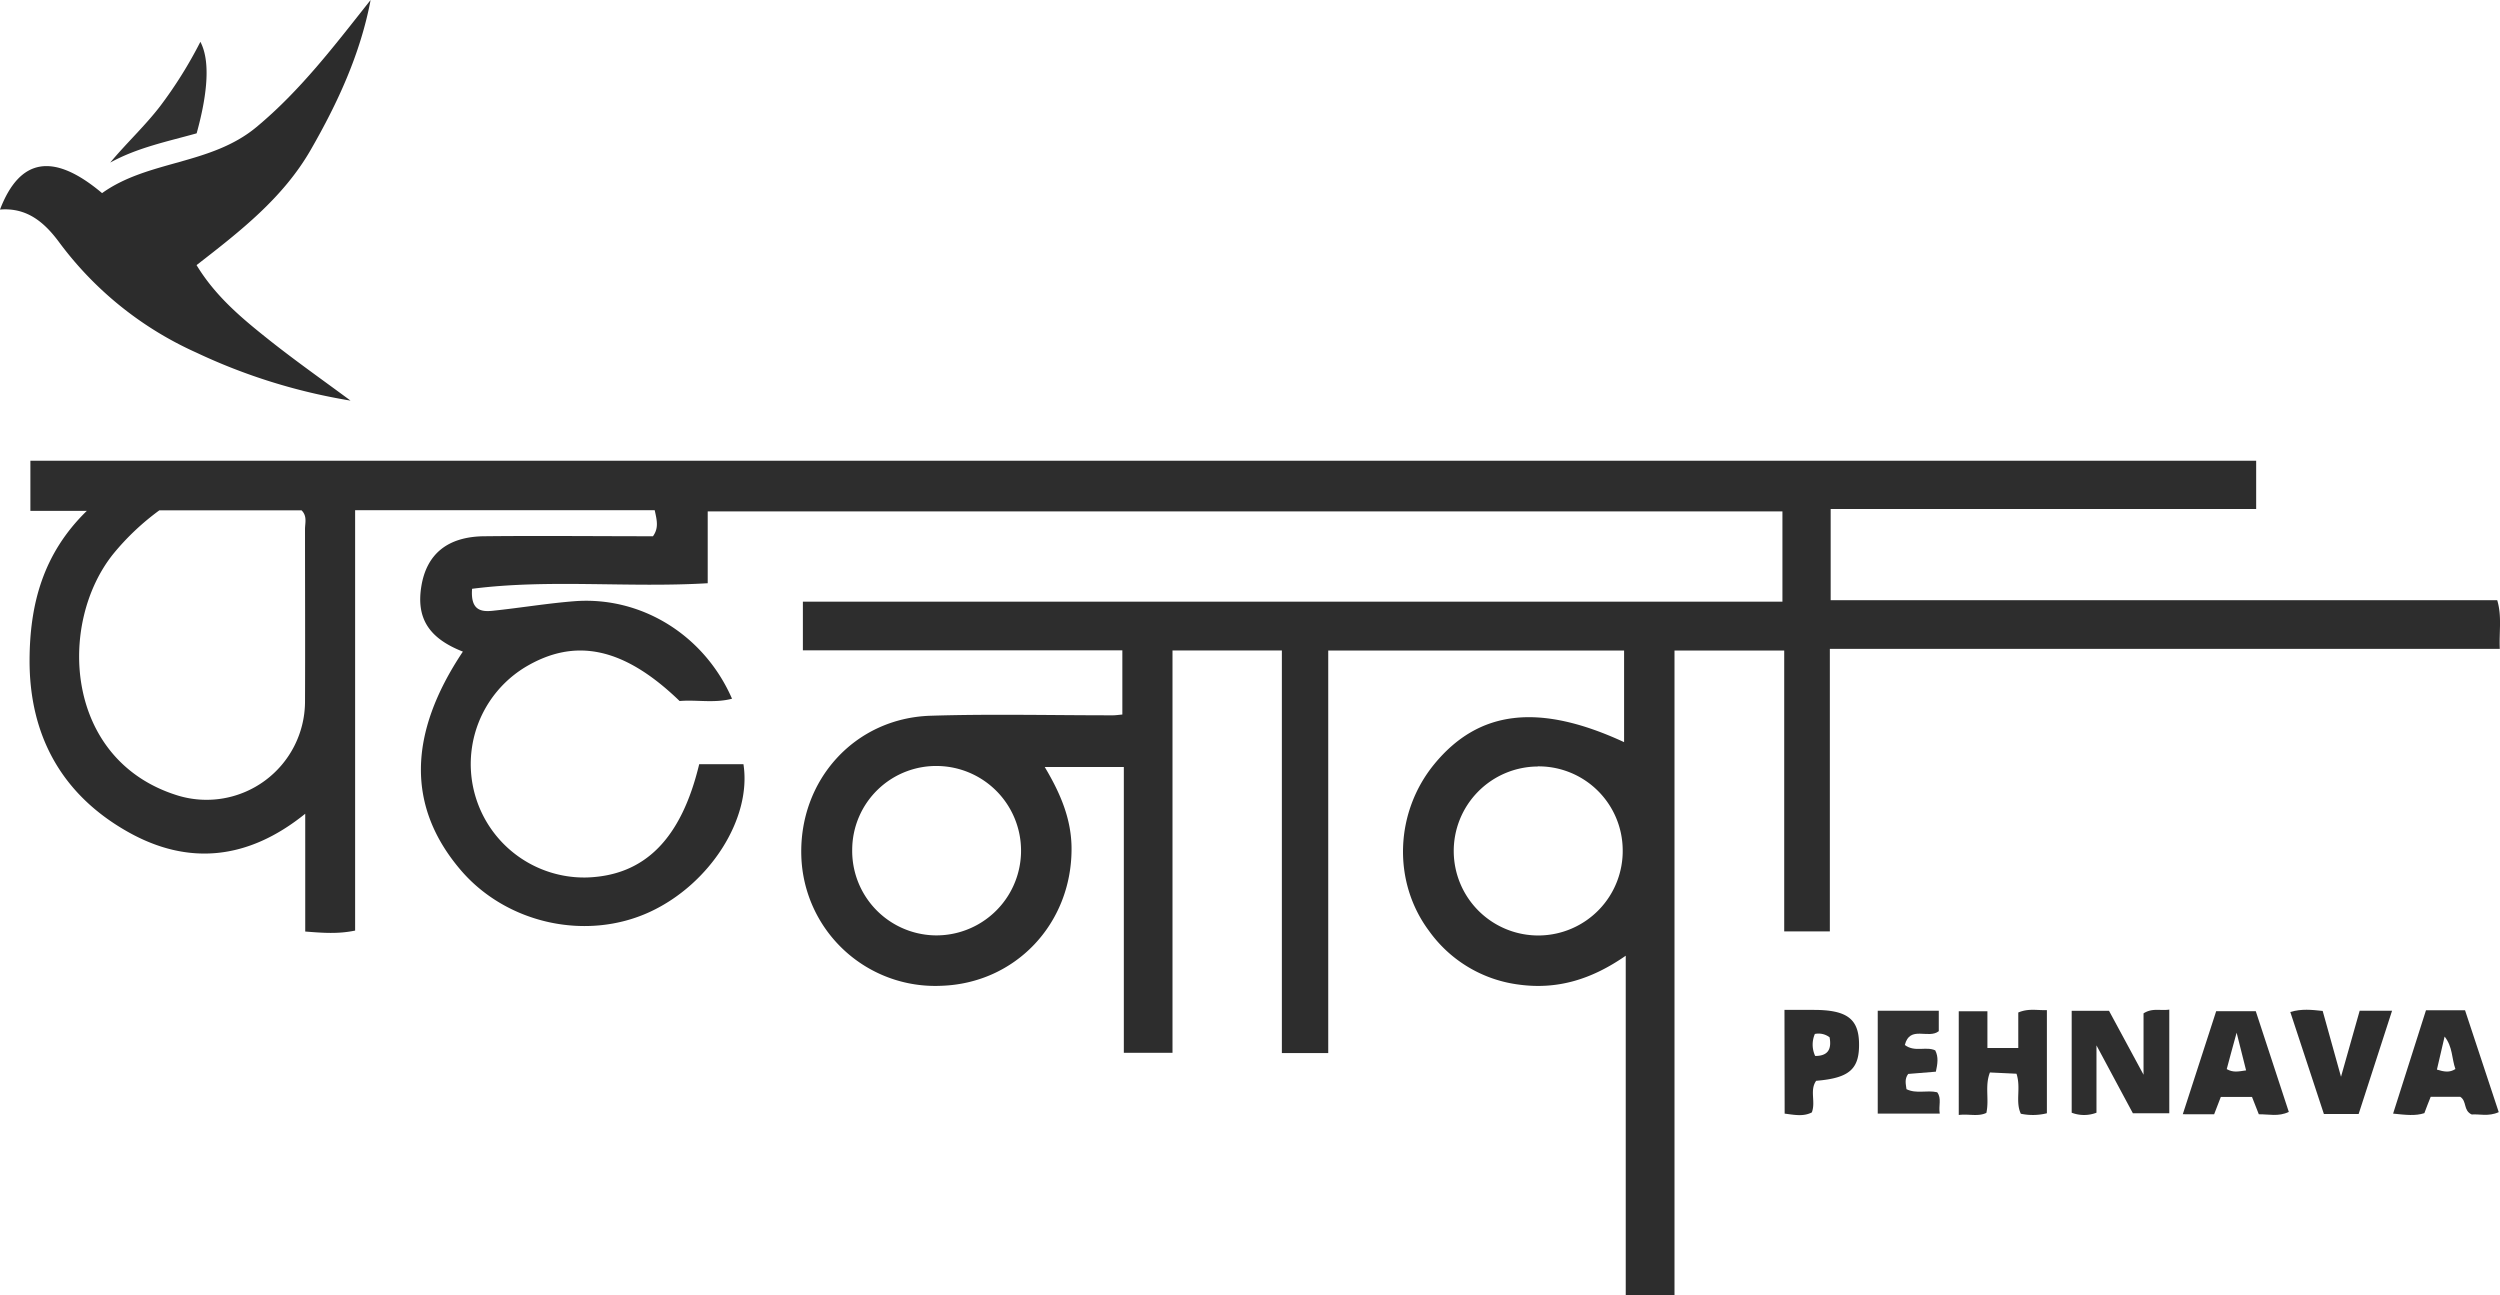 <svg xmlns="http://www.w3.org/2000/svg" viewBox="0 0 575.8 298.34"><defs><style>.cls-1{fill:#2d2d2d;}.cls-2{fill:#2c2c2c;}.cls-3{fill:#2e2e2e;}.cls-4{fill:#303030;}</style></defs><g id="Layer_2" data-name="Layer 2"><g id="Layer_1-2" data-name="Layer 1"><path class="cls-1" d="M106.61,150.08C98.74,147,95.84,142.36,97.05,135s6-11.41,14.5-11.49c13-.14,26,0,38.84,0,1.36-1.89.92-3.64.4-6h-69v96.82c-3.91.82-7.46.54-11.49.22V187.42c-13.2,10.67-27,12-40.89,4.15C14.23,183,6.75,169.39,6.81,152c.05-12.64,3-24.41,13.19-34.34H7V106.12H519.64v11.12h-98v21H575.16c1.11,3.72.41,7.2.59,11.2H421.45v65.08H410.94V149.83H385.67V298.34H374.44V220.12c-7.88,5.48-15.72,7.83-24.48,6.67a30.09,30.09,0,0,1-20.83-12.39c-8.48-11.37-7.85-27.35,1.22-38.41,10.26-12.49,24.12-14.12,43.71-5.06v-21.1H305.92v92.71H295.24V149.81H270.05v92.67H258.84V176.65H240.62c3.58,6,6.19,12,6.18,18.88,0,17.31-13,31-30.08,31.52a30.85,30.85,0,0,1-32.16-29.9c-.54-17.48,12.31-31.75,29.76-32.3,14-.44,28-.09,42-.1.64,0,1.28-.1,2.18-.18V149.78H184.92V138.57H410.53V117.79H163v16.54c-18.37,1.09-36.44-1-54.27,1.28-.38,4.91,2,5.34,4.69,5.07,6.27-.65,12.5-1.7,18.78-2.2,15.45-1.23,30,7.76,36.4,22.45-4.11,1.08-8.2.19-12.07.53-12.79-12.35-24.06-14.76-35.68-7.73a26.13,26.13,0,0,0,14.38,48.37c13.29-.47,21.67-8.88,25.81-26.09h10.19c1.95,12.46-7.68,27.58-21.51,34-14.65,6.8-33.06,2.74-43.62-9.63Q87.54,178.63,106.61,150.08ZM36.7,117.54a57.46,57.46,0,0,0-10.58,10C13.19,143.59,14.81,175.2,41,183.24a22.68,22.68,0,0,0,29.25-21.47c.06-13.3,0-26.6,0-39.9,0-1.41.55-3-.8-4.33Zm317.45,59a19.46,19.46,0,1,0,19.59,19.05A19.38,19.38,0,0,0,354.15,176.51ZM196.28,195.6a19.46,19.46,0,0,0,18.8,19.83,19.49,19.49,0,1,0,1.16-39A19.34,19.34,0,0,0,196.28,195.6Z"/><path class="cls-2" d="M80.74,92.27A133.71,133.71,0,0,1,45.22,81.21,80.07,80.07,0,0,1,13.65,55.83C10.29,51.28,6.27,47.75,0,48.27c4.56-11.91,12.31-13.22,23.51-3.79,10.6-7.6,25-6.45,35.54-15.2C69.27,20.79,77.16,10.34,85.36,0,83,12.43,77.79,23.69,71.55,34.54,65.18,45.61,55.29,53.29,45.27,61.06c4.42,7.29,10.59,12.37,16.82,17.32C68.16,83.19,74.51,87.66,80.74,92.27Z"/><path class="cls-3" d="M485.75,232.81l7.95,14.72V233.4c2.06-1.32,3.88-.55,5.93-.87V256.4h-8.39c-2.52-4.69-5.14-9.58-8.38-15.63v15.51a8,8,0,0,1-5.71,0V232.81Z"/><path class="cls-3" d="M457.74,232.92v8.46h7.11V233.2c2.35-1,4.33-.47,6.59-.55v23.76a13.55,13.55,0,0,1-6,.11c-1.32-2.81.08-5.91-1-9.22l-6.12-.29c-1.22,3.1-.13,6.14-.82,9.31-1.91.92-4,.19-6.36.48V232.92Z"/><path class="cls-3" d="M502.74,256.63c2.63-8.13,5.12-15.8,7.69-23.73h9.12c2.5,7.61,5.05,15.38,7.61,23.2-2.41,1.13-4.54.52-6.91.54l-1.57-4H511.5c-.51,1.33-1,2.65-1.54,4Zm14.58-10.1c-.68-2.72-1.29-5.12-2.18-8.68-1,3.59-1.64,6-2.28,8.39C514.32,247.06,515.45,246.81,517.32,246.53Z"/><path class="cls-3" d="M558.75,232.69h9q3.84,11.59,7.76,23.46c-2.4,1.08-4.53.38-6.22.54-2-.92-1.06-3.06-2.65-4.08h-6.8c-.5,1.28-1,2.48-1.46,3.77-2.06.67-4.18.42-7.2.11C553.71,248.49,556.19,240.73,558.75,232.69Zm6.78,13.53c-.86-2.4-.61-5.13-2.49-7.48-.62,2.66-1.19,5.13-1.77,7.61C562.91,246.85,564.16,247.1,565.53,246.22Z"/><path class="cls-1" d="M543.24,256.58h-8c-2.57-7.81-5.13-15.6-7.74-23.5,2.64-.78,4.91-.51,7.46-.24,1.32,4.72,2.64,9.47,4.22,15.16l4.3-15.21h7.46C548.35,240.76,545.87,248.44,543.24,256.58Z"/><path class="cls-1" d="M411,232.6h6.73c7.53,0,10.28,2,10.44,7.47.17,6.13-2.13,8.22-9.87,8.86-1.55,2.17-.06,4.83-1,7.28-1.92,1-4,.57-6.26.28Zm7,5.54a6.2,6.2,0,0,0,.07,5.07c2.78,0,3.86-1.36,3.32-4.3A4.2,4.2,0,0,0,418,238.14Z"/><path class="cls-4" d="M432.48,232.79h14.06v4.71c-2.37,1.9-6.68-1.42-7.82,3.19,2.35,1.73,4.86.24,7,1.23.8,1.54.54,3.12.15,4.91l-6.38.52c-.9,1.23-.52,2.36-.39,3.51,2.28,1.13,4.69.16,7.07.71,1.08,1.42.28,3.05.59,4.91H432.48Z"/><path class="cls-4" d="M45.29,30.71C38.47,32.62,31.64,34,25.38,37.45c3.74-4.49,8-8.43,11.51-13A99.09,99.09,0,0,0,46.15,9.63C48.33,13.74,48,20.93,45.29,30.71Z"/></g></g></svg>